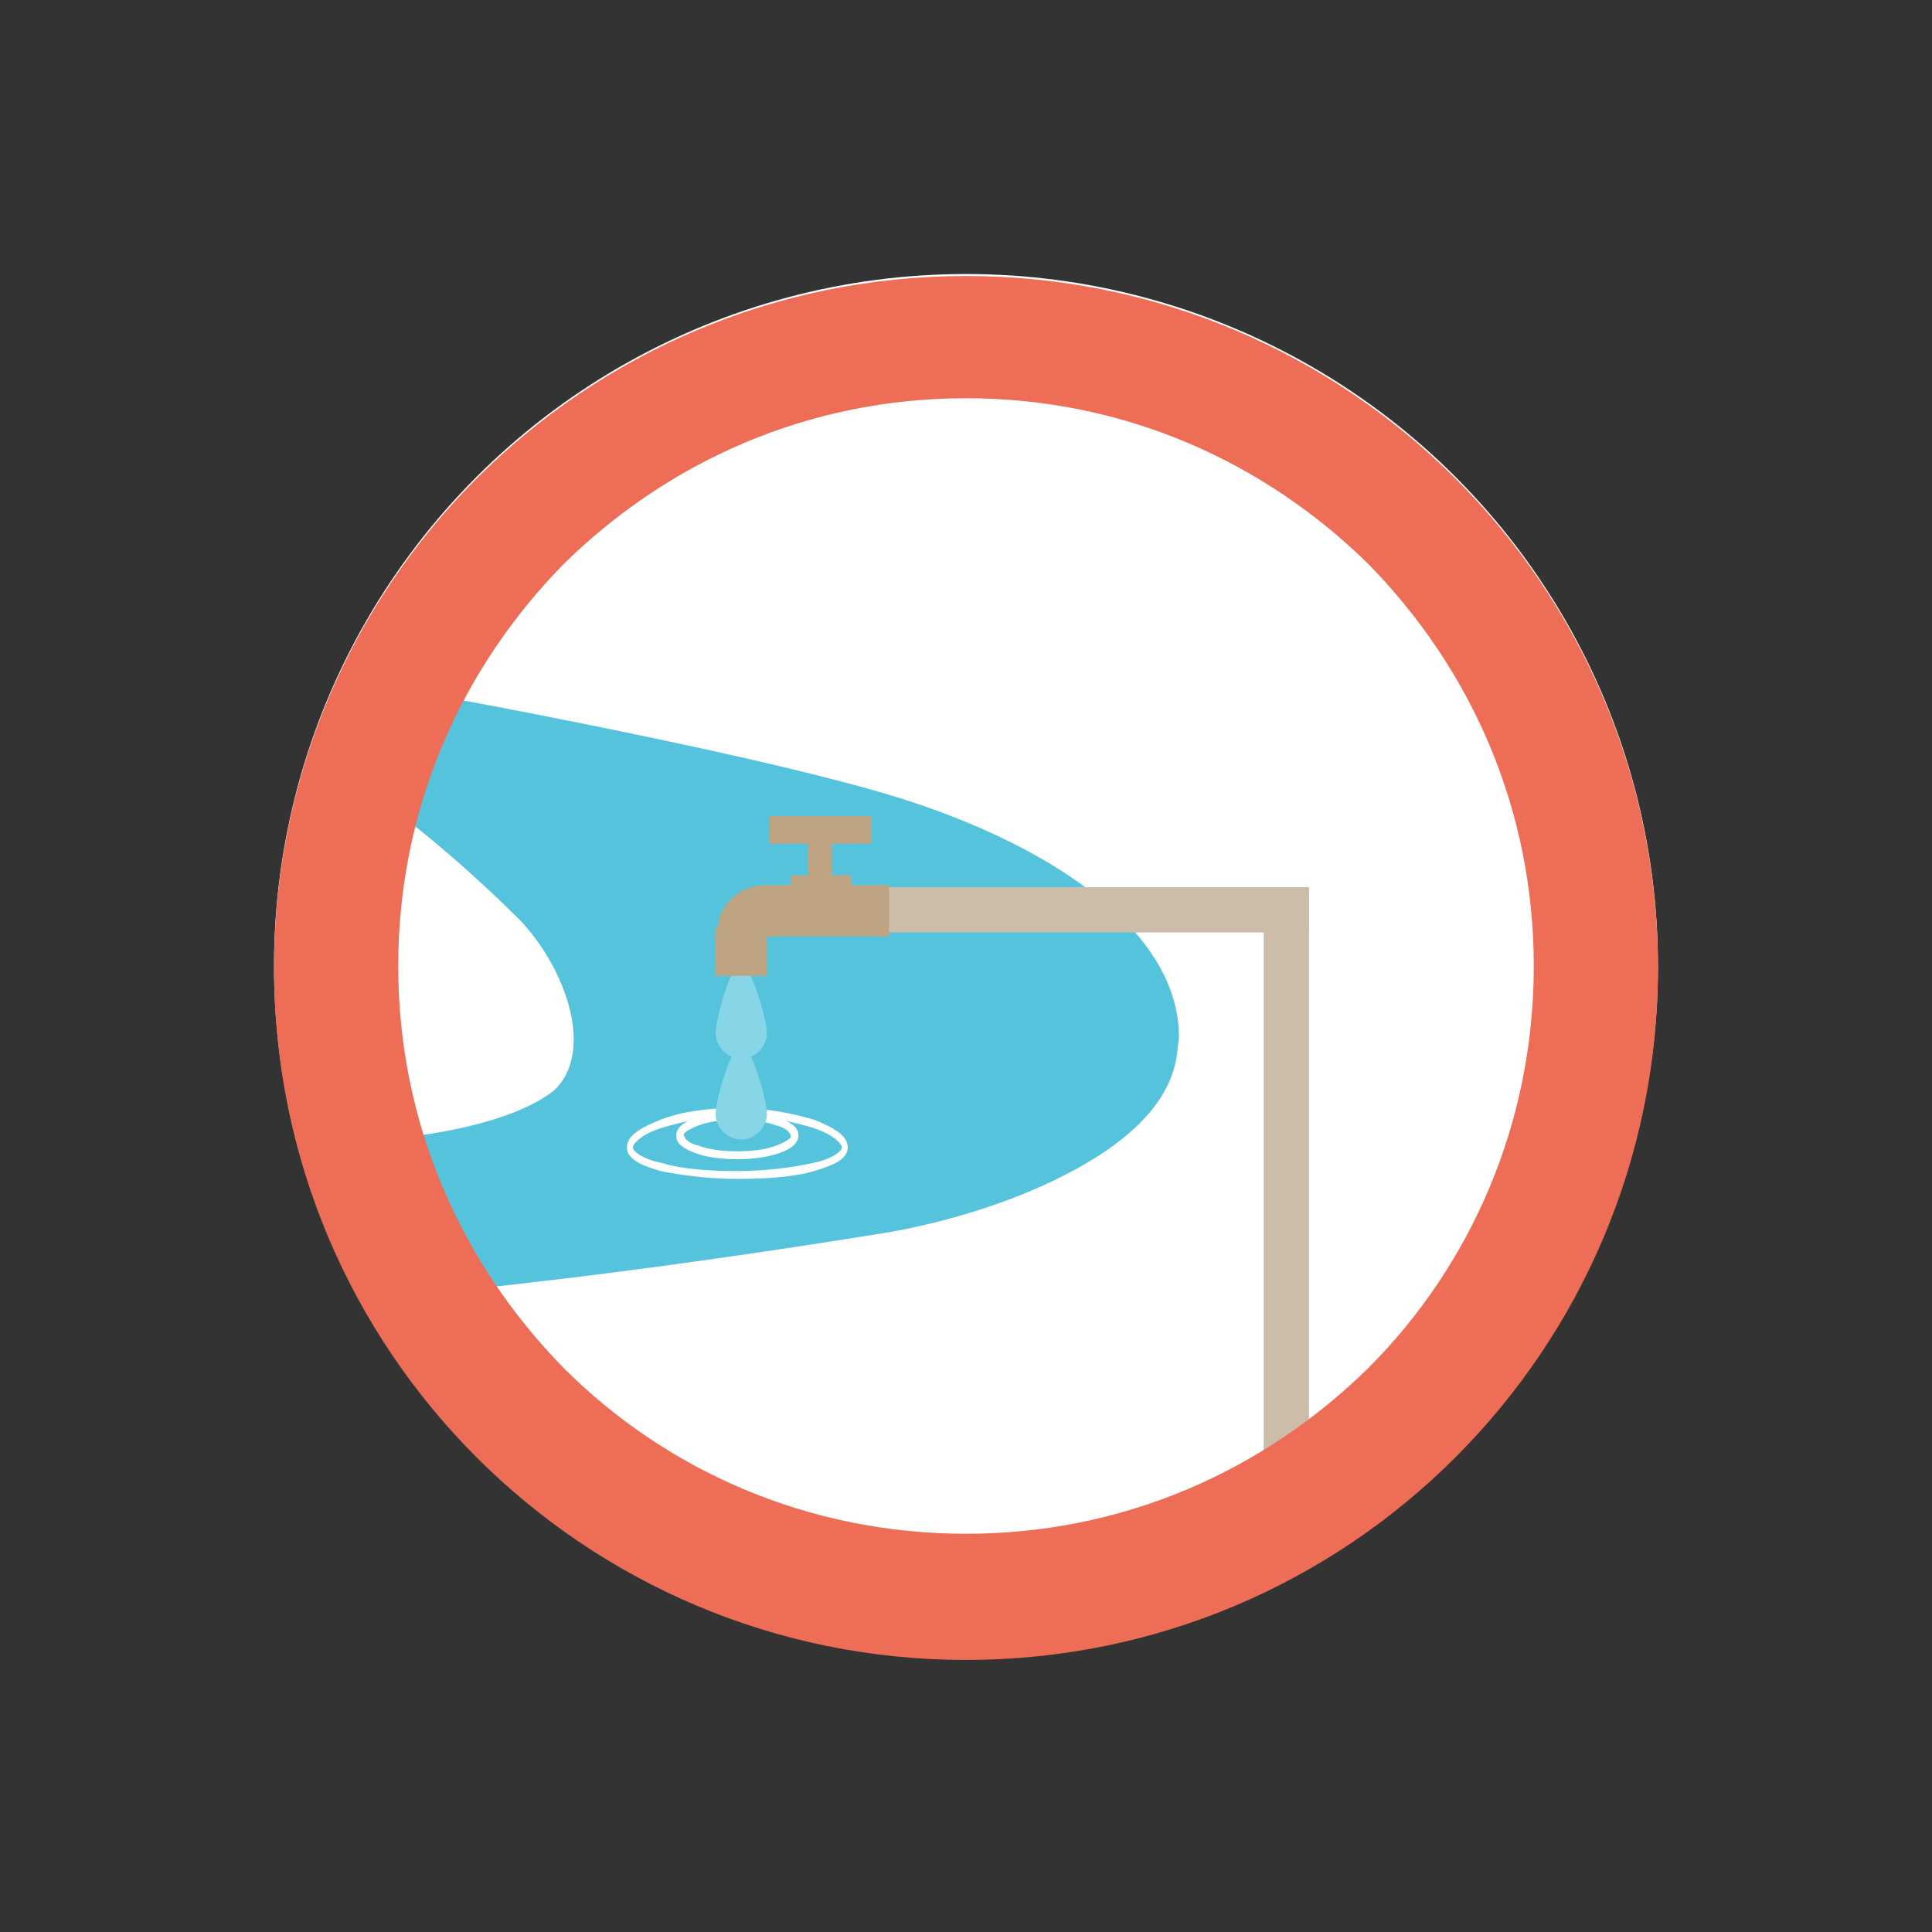 <?xml version="1.0" encoding="utf-8"?>
<!-- Generator: Adobe Illustrator 21.0.0, SVG Export Plug-In . SVG Version: 6.00 Build 0)  -->
<svg version="1.1" xmlns="http://www.w3.org/2000/svg" xmlns:xlink="http://www.w3.org/1999/xlink" x="0px" y="0px"
	 viewBox="0 0 98 98" style="enable-background:new 0 0 98 98;" xml:space="preserve">
<rect x="0" y="0" width="98" height="98" fill="#333333" stroke="none"/>
<style type="text/css">
	.st0{fill:#327CCB;}
	.st1{opacity:8.000000e-02;fill:#327CCB;}
	.st2{fill:#575756;}
	.st3{fill:none;stroke:#DADADA;stroke-width:0.5;stroke-miterlimit:10;}
	.st4{fill:#F6F6F6;}
	.st5{fill:#EE6D56;}
	.st6{fill:none;}
	.st7{fill:#FFFFFF;}
	.st8{fill:#3C3C3B;}
	.st9{opacity:0.3;}
	.st10{fill:none;stroke:#706F6F;stroke-miterlimit:10;}
	.st11{fill:#706F6F;}
	.st12{fill:none;stroke:#706F6F;stroke-width:2;stroke-linecap:round;stroke-miterlimit:10;}
	.st13{opacity:0.24;fill:#35CB99;}
	.st14{opacity:0.24;fill:#FFBE54;}
	.st15{fill:#35CB99;}
	.st16{fill:#FFBE54;}
	.st17{fill:#C6C6C6;}
	.st18{fill:none;stroke:#F6F6F6;stroke-miterlimit:10;}
	.st19{opacity:0.4;}
	.st20{fill:#B2B2B2;}
	.st21{fill:#DADADA;}
	.st22{opacity:0.18;fill:#327CCB;}
	.st23{opacity:0.5;fill:#327CCB;}
	.st24{opacity:0.5;fill:none;stroke:#327CCB;stroke-width:1.25;stroke-miterlimit:10;}
	.st25{opacity:0.6;fill:#327CCB;}
	.st26{fill:none;stroke:#FFFFFF;stroke-width:0.75;stroke-miterlimit:10;}
	.st27{fill:none;stroke:#3C3C3B;stroke-width:0.5;stroke-linecap:round;stroke-miterlimit:10;}
	.st28{fill:#61CAA0;}
	.st29{fill:#35A877;}
	.st30{fill:#9B5923;}
	.st31{fill:#2C8E71;}
	.st32{fill:#176D50;}
	.st33{fill:#53CC4B;}
	.st34{opacity:0.75;fill:#327CCB;}
	.st35{fill:#E16E6E;}
	.st36{fill:#73C4D1;}
	.st37{fill:none;stroke:#327CCB;stroke-width:1.25;stroke-miterlimit:10;}
	.st38{opacity:0.6;clip-path:url(#SVGID_2_);fill:#327CCB;}
	.st39{clip-path:url(#SVGID_2_);fill:#327CCB;}
	.st40{clip-path:url(#SVGID_2_);fill:#DADADA;}
	.st41{clip-path:url(#SVGID_2_);fill:#F6F6F6;}
	.st42{clip-path:url(#SVGID_2_);fill:none;stroke:#FFFFFF;stroke-width:0.75;stroke-miterlimit:10;}
	.st43{clip-path:url(#SVGID_2_);}
	.st44{clip-path:url(#SVGID_2_);fill:#C6C6C6;}
	.st45{fill:#9D9D9C;}
	.st46{opacity:0.6;clip-path:url(#SVGID_4_);fill:#327CCB;}
	.st47{clip-path:url(#SVGID_4_);fill:#327CCB;}
	.st48{clip-path:url(#SVGID_4_);fill:#DADADA;}
	.st49{clip-path:url(#SVGID_4_);fill:#F6F6F6;}
	.st50{clip-path:url(#SVGID_4_);fill:none;stroke:#FFFFFF;stroke-width:0.75;stroke-miterlimit:10;}
	.st51{clip-path:url(#SVGID_4_);}
	.st52{clip-path:url(#SVGID_4_);fill:#C6C6C6;}
	.st53{opacity:0.6;clip-path:url(#SVGID_6_);fill:#327CCB;}
	.st54{clip-path:url(#SVGID_6_);fill:#327CCB;}
	.st55{clip-path:url(#SVGID_6_);fill:#DADADA;}
	.st56{clip-path:url(#SVGID_6_);fill:#F6F6F6;}
	.st57{clip-path:url(#SVGID_6_);fill:none;stroke:#FFFFFF;stroke-width:0.75;stroke-miterlimit:10;}
	.st58{clip-path:url(#SVGID_6_);}
	.st59{clip-path:url(#SVGID_6_);fill:#C6C6C6;}
	.st60{fill:none;stroke:#FFFFFF;stroke-miterlimit:10;}
	.st61{fill:#7A4900;}
	.st62{fill:#F6D3A9;}
	.st63{opacity:0.1;}
	.st64{fill:#E8CF73;}
	.st65{fill:#F2F2F2;}
	.st66{fill:#D8E8F2;}
	.st67{opacity:0.6;fill:#FFFFFF;}
	.st68{fill:#D7DDE0;}
	.st69{fill:#FFE47E;}
	.st70{fill:none;stroke:#3C3C3B;stroke-miterlimit:10;}
	.st71{fill:#C7A479;}
	.st72{fill:#F4F4F4;}
	.st73{fill:#232C33;}
	.st74{fill:#754F44;}
	.st75{fill:#D9B68B;}
	.st76{fill:#875C4F;}
	.st77{fill:#69543E;}
	.st78{fill:#7A6447;}
	.st79{fill:#806C53;}
	.st80{fill:#0D0D0D;}
	.st81{fill:#E8644D;}
	.st82{fill:#EDCEA8;}
	.st83{fill:#ABE1FA;}
	.st84{fill:#006F9A;}
	.st85{fill:#8DC63F;}
	.st86{fill:#221F1F;}
	.st87{fill:#BBBDBF;}
	.st88{fill:#E6E6E7;}
	.st89{opacity:0.3;fill:#FFFFFF;}
	.st90{fill:#4F93DB;}
	.st91{fill:#EDEDED;}
	.st92{opacity:0.1;fill:#107FC9;}
	.st93{fill:#107FC9;}
	.st94{fill:#8CD0E5;}
	.st95{fill:#DCB166;}
	.st96{fill:#FDD793;}
	.st97{fill:#AA482D;}
	.st98{fill:#76C8D9;}
	.st99{fill:#FFE8C4;}
	.st100{opacity:0.2;}
	.st101{fill:#4E5A84;}
	.st102{fill:none;stroke:#AA5417;stroke-width:0.752;stroke-miterlimit:10;}
	.st103{fill:#F8B87D;}
	.st104{fill:#E18931;}
	.st105{fill:#AFDDED;}
	.st106{fill:#FAB928;}
	.st107{fill:#C16216;}
	.st108{opacity:0.2;fill:#4E5A84;}
	.st109{fill:#ECE0CC;}
	.st110{fill:#D2C0A4;}
	.st111{fill:none;stroke:#A58A67;stroke-width:0.752;stroke-linecap:round;stroke-linejoin:round;stroke-miterlimit:10;}
	.st112{fill:#B39A7B;}
	.st113{fill:#2D5F8A;}
	.st114{fill:none;stroke:#61ACDB;stroke-width:0.251;stroke-miterlimit:10;}
	.st115{fill:#728789;}
	.st116{fill:#98D2DA;}
	.st117{fill:#597274;}
	.st118{fill:#5581A2;}
	.st119{fill:#3C6C8A;}
	.st120{fill:#85CFEB;}
	.st121{fill:#24556E;}
	.st122{fill:#DB4729;}
	.st123{fill:none;stroke:#E18931;stroke-width:0.501;stroke-linecap:round;stroke-miterlimit:10;}
	.st124{fill:#CF3E21;}
	.st125{fill:none;stroke:#FBC676;stroke-width:0.501;stroke-miterlimit:10;}
	.st126{fill:#8FD1E4;}
	.st127{fill:#C9E7F0;}
	.st128{fill:#3F7380;}
	.st129{fill:#4BBCCB;}
	.st130{fill:#57BFCC;}
	.st131{fill:none;stroke:#FFFFFF;stroke-width:0.251;stroke-miterlimit:10;}
	.st132{fill:#2CAAAF;}
	.st133{fill:none;stroke:#57BFCC;stroke-width:0.251;stroke-miterlimit:10;}
	.st134{fill:#245778;}
	.st135{fill:#2D6B8F;}
	.st136{fill:#3788B2;}
	.st137{fill:#4C8FC1;}
	.st138{fill:#0E314A;}
	.st139{fill:#0C3B5B;}
	.st140{fill:#181F24;}
	.st141{fill:#283640;}
	.st142{fill:#6EC8EA;}
	.st143{fill:#48A4CA;}
	.st144{fill:#585857;}
	.st145{fill:#595958;}
	.st146{fill:#5A5A59;}
	.st147{fill:#5B5B5A;}
	.st148{fill:#5C5C5B;}
	.st149{fill:#5D5D5C;}
	.st150{fill:#5E5E5D;}
	.st151{fill:#5F5F5E;}
	.st152{fill:#60605F;}
	.st153{fill:#616160;}
	.st154{fill:#626261;}
	.st155{fill:#636362;}
	.st156{fill:#646463;}
	.st157{fill:#656564;}
	.st158{fill:#666665;}
	.st159{fill:#676766;}
	.st160{fill:#686867;}
	.st161{fill:#696968;}
	.st162{fill:#6A6A69;}
	.st163{fill:#6B6B6A;}
	.st164{fill:#6C6C6B;}
	.st165{fill:#6D6D6C;}
	.st166{fill:#6E6E6D;}
	.st167{fill:#6F6F6E;}
	.st168{fill:#70706F;}
	.st169{fill:#717170;}
	.st170{fill:#727271;}
	.st171{fill:#737372;}
	.st172{fill:#747473;}
	.st173{fill:#757574;}
	.st174{fill:#767675;}
	.st175{fill:#777776;}
	.st176{fill:#787877;}
	.st177{fill:#797978;}
	.st178{fill:#7A7A79;}
	.st179{fill:#7B7B7A;}
	.st180{fill:#7C7C7B;}
	.st181{fill:#7D7D7C;}
	.st182{fill:#7E7E7D;}
	.st183{fill:#7F7F7E;}
	.st184{fill:#80807F;}
	.st185{fill:#818180;}
	.st186{fill:#828281;}
	.st187{fill:#838382;}
	.st188{fill:#848483;}
	.st189{fill:#858584;}
	.st190{fill:#868685;}
	.st191{fill:#878786;}
	.st192{fill:#888887;}
	.st193{fill:#898988;}
	.st194{fill:#8A8A89;}
	.st195{fill:#8B8B8A;}
	.st196{fill:#8C8C8B;}
	.st197{fill:#8D8D8C;}
	.st198{fill:#8E8E8D;}
	.st199{fill:#8F8F8E;}
	.st200{fill:#90908F;}
	.st201{fill:#919190;}
	.st202{fill:#929291;}
	.st203{fill:#939392;}
	.st204{fill:#949493;}
	.st205{fill:#959594;}
	.st206{fill:#969695;}
	.st207{fill:#979796;}
	.st208{fill:#989897;}
	.st209{fill:#999998;}
	.st210{fill:#9A9A99;}
	.st211{fill:#9B9B9A;}
	.st212{fill:#9C9C9B;}
	.st213{fill:#9E9E9D;}
	.st214{fill:#9F9F9E;}
	.st215{fill:#A0A09F;}
	.st216{fill:#A1A1A0;}
	.st217{fill:#A1A1A1;}
	.st218{fill:#A2A2A2;}
	.st219{fill:#A3A3A3;}
	.st220{fill:#A4A4A4;}
	.st221{fill:#A5A5A5;}
	.st222{fill:#A6A6A6;}
	.st223{fill:#A7A7A7;}
	.st224{fill:#A8A8A8;}
	.st225{fill:#A9A9A9;}
	.st226{fill:#AAAAAA;}
	.st227{fill:#ABABAB;}
	.st228{fill:#ACACAC;}
	.st229{fill:#ADADAD;}
	.st230{fill:#AEAEAE;}
	.st231{fill:#AFAFAF;}
	.st232{fill:#B0B0B0;}
	.st233{fill:#B1B1B1;}
	.st234{fill:#B3B3B3;}
	.st235{fill:#B4B4B4;}
	.st236{fill:#B5B5B5;}
	.st237{fill:#B6B6B6;}
	.st238{fill:#B7B7B7;}
	.st239{fill:#B8B8B8;}
	.st240{fill:#B9B9B9;}
	.st241{fill:#BABABA;}
	.st242{fill:#BBBBBB;}
	.st243{fill:#BCBCBC;}
	.st244{fill:#BDBDBD;}
	.st245{fill:#BEBEBE;}
	.st246{fill:#BFBFBF;}
	.st247{fill:#C0C0C0;}
	.st248{fill:#C1C1C1;}
	.st249{fill:#C2C2C2;}
	.st250{fill:#C3C3C3;}
	.st251{fill:#C4C4C4;}
	.st252{fill:#C5C5C5;}
	.st253{fill:#C7C7C7;}
	.st254{fill:#C8C8C8;}
	.st255{fill:#C9C9C9;}
	.st256{fill:#CACACA;}
	.st257{fill:#CBCBCB;}
	.st258{fill:#CCCCCC;}
	.st259{fill:#CDCDCD;}
	.st260{fill:#CECECE;}
	.st261{fill:#CFCFCF;}
	.st262{fill:#D0D0D0;}
	.st263{fill:#D1D1D1;}
	.st264{fill:#D2D2D2;}
	.st265{fill:#D3D3D3;}
	.st266{fill:#D4D4D4;}
	.st267{fill:#D5D5D5;}
	.st268{fill:#D6D6D6;}
	.st269{fill:#D7D7D7;}
	.st270{fill:#D8D8D8;}
	.st271{fill:#D9D9D9;}
	.st272{fill:#DBDBDB;}
	.st273{fill:#DCDCDC;}
	.st274{fill:#DDDDDD;}
	.st275{fill:#DEDEDE;}
	.st276{fill:#DFDFDF;}
	.st277{fill:#E0E0E0;}
	.st278{fill:#E1E1E1;}
	.st279{fill:#E2E2E2;}
	.st280{fill:#E3E3E3;}
	.st281{fill:#E4E4E4;}
	.st282{fill:#E5E5E5;}
	.st283{fill:#E6E6E6;}
	.st284{fill:#E7E7E7;}
	.st285{fill:#E8E8E8;}
	.st286{fill:#E9E9E9;}
	.st287{fill:#EAEAEA;}
	.st288{fill:#EBEBEB;}
	.st289{fill:#ECECEC;}
	.st290{fill:#242423;}
	.st291{fill:#2C2C2B;}
	.st292{fill:#343432;}
	.st293{fill:#3C3B3A;}
	.st294{fill:#434342;}
	.st295{fill:#4B4B4A;}
	.st296{fill:#535251;}
	.st297{fill:#6A6969;}
	.st298{fill:#818080;}
	.st299{fill:#9F9F9F;}
	.st300{fill:#A7A7A6;}
	.st301{fill:#AFAFAE;}
	.st302{fill:#C6C6C5;}
	.st303{fill:#C3C3C2;}
	.st304{fill:#B5B5B4;}
	.st305{fill:#545453;}
	.st306{fill:#464645;}
	.st307{fill:#393937;}
	.st308{fill:#2B2B29;}
	.st309{fill:#1D1D1B;}
	.st310{fill:none;stroke:#868686;stroke-width:3.137973e-02;stroke-miterlimit:10;}
	.st311{fill:#626262;}
	.st312{fill:#6B6B6B;}
	.st313{fill:#707070;}
	.st314{fill:#797979;}
	.st315{fill:#7E7E7E;}
	.st316{fill:#828282;}
	.st317{fill:#878787;}
	.st318{fill:#8B8B8B;}
	.st319{fill:#8C8C8C;}
	.st320{fill:#909090;}
	.st321{fill:#949494;}
	.st322{fill:#959595;}
	.st323{fill:#999999;}
	.st324{fill:#9A9A9A;}
	.st325{fill:#9D9D9D;}
	.st326{fill:#9E9E9E;}
	.st327{fill:#A5A5A4;}
	.st328{fill:#A6A6A5;}
	.st329{fill:#A9A9A8;}
	.st330{fill:#AAAAA9;}
	.st331{fill:#AEAEAD;}
	.st332{fill:#B3B3B2;}
	.st333{fill:#B7B7B6;}
	.st334{fill:#B8B8B7;}
	.st335{fill:#BCBCBB;}
	.st336{fill:#C1C1C0;}
	.st337{fill:#C5C5C4;}
	.st338{fill:#CACAC9;}
	.st339{fill:#D3D3D2;}
	.st340{fill:#D8D8D7;}
	.st341{fill:#E1E1E0;}
	.st342{fill:#7C7C7C;}
	.st343{fill:#838383;}
	.st344{fill:#8A8A8A;}
	.st345{fill:#919191;}
	.st346{fill:#989898;}
	.st347{fill:#A2A2A1;}
	.st348{fill:#A4A4A3;}
	.st349{fill:#ABABAA;}
	.st350{fill:#B2B2B1;}
	.st351{fill:#B9B9B8;}
	.st352{fill:#C0C0BF;}
	.st353{fill:#E2E2E1;}
	.st354{fill:#E0E0DF;}
	.st355{fill:#DFDFDE;}
	.st356{fill:#DEDEDD;}
	.st357{fill:#DDDDDC;}
	.st358{fill:#DCDCDB;}
	.st359{fill:#DBDBDA;}
	.st360{fill:#DADAD9;}
	.st361{fill:#CFCFCE;}
	.st362{fill:#CECECD;}
	.st363{fill:#CDCDCC;}
	.st364{fill:#CCCCCB;}
	.st365{fill:#CBCBCA;}
	.st366{fill:#C9C9C8;}
	.st367{fill:#C8C8C7;}
	.st368{fill:#C7C7C6;}
	.st369{fill:#9C9B9B;}
	.st370{fill:#9D9C9C;}
	.st371{fill:#9E9D9D;}
	.st372{fill:#9F9E9E;}
	.st373{fill:#A0A0A0;}
	.st374{fill:#A2A1A1;}
	.st375{fill:#A3A2A2;}
	.st376{fill:#A4A3A3;}
	.st377{fill:#A5A4A4;}
	.st378{fill:#A6A5A5;}
	.st379{fill:#A7A6A6;}
	.st380{fill:#A8A7A7;}
	.st381{fill:#ACABAB;}
	.st382{fill:#ADACAC;}
	.st383{fill:#AEADAD;}
	.st384{fill:#AFAEAE;}
	.st385{fill:#B0AFAF;}
	.st386{fill:#B1B0B0;}
	.st387{fill:#B6B5B5;}
	.st388{fill:#B7B6B6;}
	.st389{fill:#B8B7B7;}
	.st390{fill:#B9B8B8;}
	.st391{fill:#BAB9B9;}
	.st392{fill:#C1C0C0;}
	.st393{fill:#C2C1C1;}
	.st394{fill:#C3C2C2;}
	.st395{fill:#CBCACA;}
	.st396{fill:#CCCBCB;}
	.st397{fill:#D5D4D4;}
	.st398{fill:#D1D0D0;}
	.st399{fill:#CAC9C9;}
	.st400{fill:#C5C4C4;}
	.st401{fill:#C3C2C3;}
	.st402{fill:#C0BFBF;}
	.st403{fill:#BEBDBD;}
	.st404{fill:#BCBBBC;}
	.st405{fill:#BBBABA;}
	.st406{fill:#B5B4B5;}
	.st407{fill:#B4B3B3;}
	.st408{fill:#B2B1B1;}
	.st409{fill:#B0AFB0;}
	.st410{fill:#AFADAE;}
	.st411{fill:#ABAAAA;}
	.st412{fill:#AAA8A9;}
	.st413{fill:#A8A6A7;}
	.st414{fill:#A5A3A3;}
	.st415{fill:#A3A1A2;}
	.st416{fill:#A19FA0;}
	.st417{fill:#A09E9E;}
	.st418{fill:#9E9C9D;}
	.st419{fill:#9C9A9B;}
	.st420{fill:#9A9899;}
	.st421{fill:#999797;}
	.st422{fill:#979596;}
	.st423{fill:#959394;}
	.st424{fill:#949192;}
	.st425{fill:#929090;}
	.st426{fill:#908E8F;}
	.st427{fill:#8F8C8D;}
	.st428{fill:#8D8A8B;}
	.st429{fill:#8B898A;}
	.st430{fill:#8A8788;}
	.st431{fill:#888586;}
	.st432{fill:#868384;}
	.st433{fill:#848283;}
	.st434{fill:#838081;}
	.st435{fill:#817E7F;}
	.st436{fill:#7F7C7D;}
	.st437{fill:#7E7B7C;}
	.st438{fill:#7C797A;}
	.st439{fill:none;stroke:#9C9B9B;stroke-width:8.431377e-02;stroke-miterlimit:10;}
	.st440{fill:#868686;}
	.st441{fill:none;stroke:#868686;stroke-width:2.861330e-02;stroke-miterlimit:10;}
	.st442{fill:#616A72;stroke:#9BBCCE;stroke-width:0.889;stroke-miterlimit:10;}
	.st443{fill:url(#SVGID_7_);}
	.st444{fill:url(#SVGID_8_);}
	.st445{fill:url(#SVGID_9_);}
	.st446{fill:url(#SVGID_10_);}
	.st447{fill:url(#SVGID_11_);}
	.st448{fill:#616A72;}
	.st449{fill:url(#SVGID_12_);}
	.st450{fill:url(#SVGID_13_);}
	.st451{fill:url(#SVGID_14_);}
	.st452{fill:url(#SVGID_15_);}
	.st453{fill:#ECECEC;stroke:#616A72;stroke-width:0.444;stroke-miterlimit:10;}
	.st454{fill:#ECE0CC;stroke:#616A72;stroke-width:0.444;stroke-miterlimit:10;}
	.st455{fill:url(#SVGID_16_);}
	.st456{fill:url(#SVGID_17_);}
	.st457{fill:url(#SVGID_18_);}
	.st458{fill:url(#SVGID_19_);}
	.st459{fill:url(#SVGID_20_);}
	.st460{fill:url(#SVGID_21_);}
	.st461{fill:url(#SVGID_22_);}
	.st462{fill:none;stroke:#DB4729;stroke-width:0.859;stroke-miterlimit:10;}
	.st463{fill:none;stroke:#DB4729;stroke-width:0.859;stroke-miterlimit:10;stroke-dasharray:1.13,1.13;}
	.st464{fill:none;stroke:#DB4729;stroke-width:0.859;stroke-miterlimit:10;stroke-dasharray:1.148,1.148;}
	.st465{fill:none;stroke:#DB4729;stroke-width:0.859;stroke-miterlimit:10;stroke-dasharray:1.145;}
	.st466{fill:#242422;}
	.st467{fill:#2B2A29;}
	.st468{fill:#323130;}
	.st469{fill:#383837;}
	.st470{fill:#3F3F3E;}
	.st471{fill:#4D4D4C;}
	.st472{fill:#7E7D7D;}
	.st473{fill:#848484;}
	.st474{fill:#929292;}
	.st475{fill:#787876;}
	.st476{fill:#6B6B69;}
	.st477{fill:#5E5E5C;}
	.st478{fill:#51514F;}
	.st479{fill:#444442;}
	.st480{fill:#373735;}
	.st481{fill:#2A2A28;}
	.st482{fill:none;stroke:#868686;stroke-width:3.541791e-02;stroke-miterlimit:10;}
	.st483{fill:#D2D5D5;}
	.st484{fill:#97A197;}
	.st485{fill:#8AA7A6;}
	.st486{opacity:0.3;fill:#D2D5D5;}
	.st487{fill:#D1D0D1;}
	.st488{fill:#E3E3E2;}
	.st489{fill:#2B2B2A;}
	.st490{fill:#323231;}
	.st491{fill:#393938;}
	.st492{fill:#41403F;}
	.st493{fill:#484846;}
	.st494{fill:#4F4F4E;}
	.st495{fill:#565655;}
	.st496{fill:#737272;}
	.st497{fill:#969696;}
	.st498{fill:#ACACAB;}
	.st499{fill:#D7D7D6;}
	.st500{fill:none;stroke:#868686;stroke-width:3.430679e-02;stroke-miterlimit:10;}
	.st501{fill:none;stroke:#DB4729;stroke-width:0.939;stroke-miterlimit:10;stroke-dasharray:1.252;}
	.st502{fill:url(#SVGID_23_);}
	.st503{fill:url(#SVGID_24_);}
	.st504{fill:url(#SVGID_25_);}
	.st505{fill-rule:evenodd;clip-rule:evenodd;fill:#D9DCE1;}
	.st506{fill-rule:evenodd;clip-rule:evenodd;fill:#A4ADC4;}
	.st507{opacity:0.7;fill:url(#SVGID_26_);}
	.st508{opacity:0.8;fill:#5581A2;}
	.st509{fill:url(#SVGID_27_);}
	.st510{fill:url(#SVGID_28_);}
	.st511{fill:url(#SVGID_29_);}
	.st512{opacity:0.5;}
	.st513{fill:none;stroke:#327CCB;stroke-width:2;stroke-linecap:round;stroke-miterlimit:10;}
	.st514{opacity:5.000000e-02;fill:#4F93DB;}
	.st515{fill:#377E74;}
	.st516{opacity:0.19;fill:#4F93DB;}
	.st517{fill:#2F7269;}
	.st518{opacity:0.76;fill:#377E74;}
	.st519{fill:#67A349;}
	.st520{fill:#81C265;}
	.st521{fill:#9ED984;}
	.st522{fill:#8FCF5B;}
	.st523{fill:#615500;}
	.st524{opacity:0.2;fill:#4F93DB;}
	.st525{opacity:0.12;fill:#4F93DB;}
	.st526{opacity:0.6;}
	.st527{opacity:0.8;fill:#327CCB;}
	.st528{fill:#EFF9FF;}
	.st529{fill:#B4C1C9;}
	.st530{fill:#0F1E26;}
	.st531{fill:#BBCDD8;}
	.st532{fill:#9AB8C9;}
	.st533{fill:#68726D;}
	.st534{opacity:8.000000e-02;fill:#4F93DB;}
	.st535{fill:url(#SVGID_30_);}
	.st536{fill:url(#SVGID_31_);}
	.st537{fill:url(#SVGID_32_);}
	.st538{fill:url(#SVGID_33_);}
	.st539{fill:url(#SVGID_34_);}
	.st540{fill:url(#SVGID_35_);}
	.st541{fill:url(#SVGID_36_);}
	.st542{fill:url(#SVGID_37_);}
	.st543{fill:url(#SVGID_38_);}
	.st544{opacity:0.8;fill:#FFFFFF;}
	.st545{fill:url(#SVGID_39_);}
	.st546{fill:url(#SVGID_40_);}
	.st547{fill:url(#SVGID_41_);}
	.st548{fill:url(#SVGID_42_);}
	.st549{fill:url(#SVGID_43_);}
	.st550{fill:url(#SVGID_44_);}
	.st551{opacity:0.8;fill:#FFE47E;}
	.st552{fill:#95C11F;}
	.st553{opacity:8.000000e-02;fill:url(#SVGID_45_);}
	.st554{fill:none;stroke:#FFFFFF;stroke-width:2;stroke-linecap:round;stroke-miterlimit:10;}
	.st555{opacity:0.5;fill:none;stroke:#FFFFFF;stroke-width:0.5;stroke-miterlimit:10;}
	.st556{fill:#55C3DC;}
	.st557{clip-path:url(#SVGID_47_);fill:#87D6E8;}
	.st558{clip-path:url(#SVGID_47_);fill:#55C3DC;}
	.st559{clip-path:url(#SVGID_49_);fill:#55C3DC;}
	.st560{clip-path:url(#SVGID_49_);fill:#BADFE8;}
	.st561{clip-path:url(#SVGID_49_);fill:#87D6E8;}
	.st562{clip-path:url(#SVGID_49_);fill:#FFFFFF;}
	.st563{clip-path:url(#SVGID_49_);fill:#CCBDAB;}
	.st564{clip-path:url(#SVGID_49_);fill:#BFA484;}
	.st565{clip-path:url(#SVGID_51_);fill:#55C3DC;}
	.st566{clip-path:url(#SVGID_51_);fill:#BADFE8;}
	.st567{clip-path:url(#SVGID_51_);fill:#87D6E8;}
	.st568{clip-path:url(#SVGID_51_);fill:#FFFFFF;}
	.st569{clip-path:url(#SVGID_51_);fill:#CCBDAB;}
	.st570{clip-path:url(#SVGID_51_);fill:#BFA484;}
	.st571{clip-path:url(#SVGID_53_);fill:#FFFFFF;}
	.st572{clip-path:url(#SVGID_53_);fill:#EE6D56;}
	.st573{clip-path:url(#SVGID_53_);fill:#CCBDAB;}
	.st574{clip-path:url(#SVGID_53_);fill:#D2DDEA;}
	.st575{clip-path:url(#SVGID_53_);fill:#BFA484;}
	.st576{clip-path:url(#SVGID_55_);fill:#55C3DC;}
	.st577{clip-path:url(#SVGID_55_);fill:#FFFFFF;}
	.st578{clip-path:url(#SVGID_55_);fill:#87D6E8;}
	.st579{clip-path:url(#SVGID_55_);fill:#D2DDEA;}
	.st580{clip-path:url(#SVGID_55_);fill:#CCBDAB;}
	.st581{clip-path:url(#SVGID_55_);fill:#BFA484;}
	.st582{clip-path:url(#SVGID_57_);fill:#EE6D56;}
	.st583{clip-path:url(#SVGID_59_);fill:#CFE398;}
	.st584{clip-path:url(#SVGID_59_);fill:#95C11F;}
	.st585{opacity:0.3;clip-path:url(#SVGID_59_);fill:#CCBDAB;}
	.st586{clip-path:url(#SVGID_59_);fill:#CFD6B6;}
	.st587{opacity:0.4;clip-path:url(#SVGID_59_);fill:#CCBDAB;}
	.st588{clip-path:url(#SVGID_59_);fill:#CCBDAB;}
	.st589{clip-path:url(#SVGID_59_);fill:#B4D952;}
	.st590{clip-path:url(#SVGID_59_);fill:#C5E372;}
	.st591{clip-path:url(#SVGID_59_);}
	.st592{fill:#B4D952;}
	.st593{clip-path:url(#SVGID_61_);fill:#B4D952;}
	.st594{clip-path:url(#SVGID_61_);fill:#CFE398;}
	.st595{clip-path:url(#SVGID_61_);fill:#CCBDAB;}
	.st596{clip-path:url(#SVGID_61_);fill:#FFFFFF;}
	.st597{clip-path:url(#SVGID_61_);fill:#E3D9CC;}
	.st598{clip-path:url(#SVGID_61_);fill:#BFA484;}
	.st599{clip-path:url(#SVGID_61_);fill:#C7E37D;}
	.st600{clip-path:url(#SVGID_61_);fill:#95C11F;}
	.st601{clip-path:url(#SVGID_63_);fill:#E3D9CC;}
	.st602{clip-path:url(#SVGID_63_);fill:#B4D952;}
	.st603{clip-path:url(#SVGID_63_);fill:#95C11F;}
	.st604{clip-path:url(#SVGID_63_);fill:#C7E37D;}
	.st605{clip-path:url(#SVGID_63_);fill:#FFFFFF;}
	.st606{clip-path:url(#SVGID_65_);fill:#87D6E8;}
	.st607{clip-path:url(#SVGID_65_);fill:#55C3DC;}
	.st608{clip-path:url(#SVGID_67_);fill:#87D6E8;}
	.st609{clip-path:url(#SVGID_67_);fill:#55C3DC;}
	.st610{clip-path:url(#SVGID_69_);fill:#55C3DC;}
	.st611{clip-path:url(#SVGID_69_);fill:#BADFE8;}
	.st612{clip-path:url(#SVGID_69_);fill:#87D6E8;}
	.st613{clip-path:url(#SVGID_69_);fill:#FFFFFF;}
	.st614{clip-path:url(#SVGID_69_);fill:#CCBDAB;}
	.st615{clip-path:url(#SVGID_69_);fill:#BFA484;}
	.st616{clip-path:url(#SVGID_71_);fill:#55C3DC;}
	.st617{clip-path:url(#SVGID_71_);fill:#BADFE8;}
	.st618{clip-path:url(#SVGID_71_);fill:#87D6E8;}
	.st619{clip-path:url(#SVGID_71_);fill:#FFFFFF;}
	.st620{clip-path:url(#SVGID_71_);fill:#CCBDAB;}
	.st621{clip-path:url(#SVGID_71_);fill:#BFA484;}
	.st622{clip-path:url(#SVGID_73_);fill:#55C3DC;}
	.st623{clip-path:url(#SVGID_73_);fill:#BADFE8;}
	.st624{clip-path:url(#SVGID_73_);fill:#87D6E8;}
	.st625{clip-path:url(#SVGID_73_);fill:#FFFFFF;}
	.st626{clip-path:url(#SVGID_73_);fill:#CCBDAB;}
	.st627{clip-path:url(#SVGID_73_);fill:#BFA484;}
	.st628{clip-path:url(#SVGID_75_);fill:#55C3DC;}
	.st629{clip-path:url(#SVGID_75_);fill:#BADFE8;}
	.st630{clip-path:url(#SVGID_75_);fill:#87D6E8;}
	.st631{clip-path:url(#SVGID_75_);fill:#FFFFFF;}
	.st632{clip-path:url(#SVGID_75_);fill:#CCBDAB;}
	.st633{clip-path:url(#SVGID_75_);fill:#BFA484;}
	.st634{clip-path:url(#SVGID_77_);fill:#FFFFFF;}
	.st635{clip-path:url(#SVGID_77_);fill:#EE6D56;}
	.st636{clip-path:url(#SVGID_77_);fill:#CCBDAB;}
	.st637{clip-path:url(#SVGID_77_);fill:#D2DDEA;}
	.st638{clip-path:url(#SVGID_77_);fill:#BFA484;}
	.st639{clip-path:url(#SVGID_79_);fill:#FFFFFF;}
	.st640{clip-path:url(#SVGID_79_);fill:#EE6D56;}
	.st641{clip-path:url(#SVGID_79_);fill:#CCBDAB;}
	.st642{clip-path:url(#SVGID_79_);fill:#D2DDEA;}
	.st643{clip-path:url(#SVGID_79_);fill:#BFA484;}
	.st644{clip-path:url(#SVGID_81_);fill:#55C3DC;}
	.st645{clip-path:url(#SVGID_81_);fill:#FFFFFF;}
	.st646{clip-path:url(#SVGID_81_);fill:#87D6E8;}
	.st647{clip-path:url(#SVGID_81_);fill:#D2DDEA;}
	.st648{clip-path:url(#SVGID_81_);fill:#CCBDAB;}
	.st649{clip-path:url(#SVGID_81_);fill:#BFA484;}
	.st650{clip-path:url(#SVGID_83_);fill:#55C3DC;}
	.st651{clip-path:url(#SVGID_83_);fill:#FFFFFF;}
	.st652{clip-path:url(#SVGID_83_);fill:#87D6E8;}
	.st653{clip-path:url(#SVGID_83_);fill:#D2DDEA;}
	.st654{clip-path:url(#SVGID_83_);fill:#CCBDAB;}
	.st655{clip-path:url(#SVGID_83_);fill:#BFA484;}
	.st656{clip-path:url(#SVGID_85_);fill:#EE6D56;}
	.st657{clip-path:url(#SVGID_87_);fill:#EE6D56;}
	.st658{clip-path:url(#SVGID_89_);fill:#CFE398;}
	.st659{clip-path:url(#SVGID_89_);fill:#95C11F;}
	.st660{opacity:0.3;clip-path:url(#SVGID_89_);fill:#CCBDAB;}
	.st661{clip-path:url(#SVGID_89_);fill:#CFD6B6;}
	.st662{opacity:0.4;clip-path:url(#SVGID_89_);fill:#CCBDAB;}
	.st663{clip-path:url(#SVGID_89_);fill:#CCBDAB;}
	.st664{clip-path:url(#SVGID_89_);fill:#B4D952;}
	.st665{clip-path:url(#SVGID_89_);fill:#C5E372;}
	.st666{clip-path:url(#SVGID_89_);}
	.st667{clip-path:url(#SVGID_91_);fill:#CFE398;}
	.st668{clip-path:url(#SVGID_91_);fill:#95C11F;}
	.st669{opacity:0.3;clip-path:url(#SVGID_91_);fill:#CCBDAB;}
	.st670{clip-path:url(#SVGID_91_);fill:#CFD6B6;}
	.st671{opacity:0.4;clip-path:url(#SVGID_91_);fill:#CCBDAB;}
	.st672{clip-path:url(#SVGID_91_);fill:#CCBDAB;}
	.st673{clip-path:url(#SVGID_91_);fill:#B4D952;}
	.st674{clip-path:url(#SVGID_91_);fill:#C5E372;}
	.st675{clip-path:url(#SVGID_91_);}
	.st676{clip-path:url(#SVGID_93_);fill:#B4D952;}
	.st677{clip-path:url(#SVGID_93_);fill:#CFE398;}
	.st678{clip-path:url(#SVGID_93_);fill:#CCBDAB;}
	.st679{clip-path:url(#SVGID_93_);fill:#FFFFFF;}
	.st680{clip-path:url(#SVGID_93_);fill:#E3D9CC;}
	.st681{clip-path:url(#SVGID_93_);fill:#BFA484;}
	.st682{clip-path:url(#SVGID_93_);fill:#C7E37D;}
	.st683{clip-path:url(#SVGID_93_);fill:#95C11F;}
	.st684{clip-path:url(#SVGID_95_);fill:#B4D952;}
	.st685{clip-path:url(#SVGID_95_);fill:#CFE398;}
	.st686{clip-path:url(#SVGID_95_);fill:#CCBDAB;}
	.st687{clip-path:url(#SVGID_95_);fill:#FFFFFF;}
	.st688{clip-path:url(#SVGID_95_);fill:#E3D9CC;}
	.st689{clip-path:url(#SVGID_95_);fill:#BFA484;}
	.st690{clip-path:url(#SVGID_95_);fill:#C7E37D;}
	.st691{clip-path:url(#SVGID_95_);fill:#95C11F;}
	.st692{clip-path:url(#SVGID_97_);fill:#E3D9CC;}
	.st693{clip-path:url(#SVGID_97_);fill:#B4D952;}
	.st694{clip-path:url(#SVGID_97_);fill:#95C11F;}
	.st695{clip-path:url(#SVGID_97_);fill:#C7E37D;}
	.st696{clip-path:url(#SVGID_97_);fill:#FFFFFF;}
	.st697{clip-path:url(#SVGID_99_);fill:#E3D9CC;}
	.st698{clip-path:url(#SVGID_99_);fill:#B4D952;}
	.st699{clip-path:url(#SVGID_99_);fill:#95C11F;}
	.st700{clip-path:url(#SVGID_99_);fill:#C7E37D;}
	.st701{clip-path:url(#SVGID_99_);fill:#FFFFFF;}
	.st702{clip-path:url(#SVGID_101_);fill:#87D6E8;}
	.st703{clip-path:url(#SVGID_101_);fill:#55C3DC;}
	.st704{clip-path:url(#SVGID_103_);fill:#55C3DC;}
	.st705{clip-path:url(#SVGID_103_);fill:#BADFE8;}
	.st706{clip-path:url(#SVGID_103_);fill:#87D6E8;}
	.st707{clip-path:url(#SVGID_103_);fill:#FFFFFF;}
	.st708{clip-path:url(#SVGID_103_);fill:#CCBDAB;}
	.st709{clip-path:url(#SVGID_103_);fill:#BFA484;}
	.st710{clip-path:url(#SVGID_105_);fill:#55C3DC;}
	.st711{clip-path:url(#SVGID_105_);fill:#BADFE8;}
	.st712{clip-path:url(#SVGID_105_);fill:#87D6E8;}
	.st713{clip-path:url(#SVGID_105_);fill:#FFFFFF;}
	.st714{clip-path:url(#SVGID_105_);fill:#CCBDAB;}
	.st715{clip-path:url(#SVGID_105_);fill:#BFA484;}
	.st716{clip-path:url(#SVGID_107_);fill:#FFFFFF;}
	.st717{clip-path:url(#SVGID_107_);fill:#EE6D56;}
	.st718{clip-path:url(#SVGID_107_);fill:#CCBDAB;}
	.st719{clip-path:url(#SVGID_107_);fill:#D2DDEA;}
	.st720{clip-path:url(#SVGID_107_);fill:#BFA484;}
	.st721{clip-path:url(#SVGID_109_);fill:#55C3DC;}
	.st722{clip-path:url(#SVGID_109_);fill:#FFFFFF;}
	.st723{clip-path:url(#SVGID_109_);fill:#87D6E8;}
	.st724{clip-path:url(#SVGID_109_);fill:#D2DDEA;}
	.st725{clip-path:url(#SVGID_109_);fill:#CCBDAB;}
	.st726{clip-path:url(#SVGID_109_);fill:#BFA484;}
	.st727{clip-path:url(#SVGID_111_);fill:#EE6D56;}
	.st728{clip-path:url(#SVGID_113_);fill:#CFE398;}
	.st729{clip-path:url(#SVGID_113_);fill:#95C11F;}
	.st730{opacity:0.3;clip-path:url(#SVGID_113_);fill:#CCBDAB;}
	.st731{clip-path:url(#SVGID_113_);fill:#CFD6B6;}
	.st732{opacity:0.4;clip-path:url(#SVGID_113_);fill:#CCBDAB;}
	.st733{clip-path:url(#SVGID_113_);fill:#CCBDAB;}
	.st734{clip-path:url(#SVGID_113_);fill:#B4D952;}
	.st735{clip-path:url(#SVGID_113_);fill:#C5E372;}
	.st736{clip-path:url(#SVGID_113_);}
	.st737{clip-path:url(#SVGID_115_);fill:#B4D952;}
	.st738{clip-path:url(#SVGID_115_);fill:#CFE398;}
	.st739{clip-path:url(#SVGID_115_);fill:#95C11F;}
	.st740{clip-path:url(#SVGID_115_);fill:#FFFFFF;}
	.st741{clip-path:url(#SVGID_115_);fill:#CCBDAB;}
	.st742{clip-path:url(#SVGID_115_);fill:#E3D9CC;}
	.st743{clip-path:url(#SVGID_115_);fill:#C7E37D;}
	.st744{clip-path:url(#SVGID_117_);fill:#E3D9CC;}
	.st745{clip-path:url(#SVGID_117_);fill:#B4D952;}
	.st746{clip-path:url(#SVGID_117_);fill:#95C11F;}
	.st747{clip-path:url(#SVGID_117_);fill:#C7E37D;}
	.st748{clip-path:url(#SVGID_117_);fill:#FFFFFF;}
	.st749{clip-path:url(#SVGID_119_);fill:#87D6E8;}
	.st750{clip-path:url(#SVGID_119_);fill:#55C3DC;}
	.st751{clip-path:url(#SVGID_121_);fill:#55C3DC;}
	.st752{clip-path:url(#SVGID_121_);fill:#BADFE8;}
	.st753{clip-path:url(#SVGID_121_);fill:#87D6E8;}
	.st754{clip-path:url(#SVGID_121_);fill:#FFFFFF;}
	.st755{clip-path:url(#SVGID_121_);fill:#CCBDAB;}
	.st756{clip-path:url(#SVGID_121_);fill:#BFA484;}
	.st757{clip-path:url(#SVGID_123_);fill:#55C3DC;}
	.st758{clip-path:url(#SVGID_123_);fill:#BADFE8;}
	.st759{clip-path:url(#SVGID_123_);fill:#87D6E8;}
	.st760{clip-path:url(#SVGID_123_);fill:#FFFFFF;}
	.st761{clip-path:url(#SVGID_123_);fill:#CCBDAB;}
	.st762{clip-path:url(#SVGID_123_);fill:#BFA484;}
	.st763{clip-path:url(#SVGID_125_);fill:#FFFFFF;}
	.st764{clip-path:url(#SVGID_125_);fill:#EE6D56;}
	.st765{clip-path:url(#SVGID_125_);fill:#87D6E8;}
	.st766{clip-path:url(#SVGID_125_);fill:#D2DDEA;}
	.st767{clip-path:url(#SVGID_125_);fill:#CCBDAB;}
	.st768{clip-path:url(#SVGID_127_);fill:#55C3DC;}
	.st769{clip-path:url(#SVGID_127_);fill:#FFFFFF;}
	.st770{clip-path:url(#SVGID_127_);fill:#87D6E8;}
	.st771{clip-path:url(#SVGID_127_);fill:#D2DDEA;}
	.st772{clip-path:url(#SVGID_127_);fill:#CCBDAB;}
	.st773{clip-path:url(#SVGID_127_);fill:#BFA484;}
	.st774{clip-path:url(#SVGID_129_);fill:#EE6D56;}
	.st775{opacity:0.4;fill:#95C11F;}
	.st776{clip-path:url(#SVGID_131_);fill:#CFE398;}
	.st777{clip-path:url(#SVGID_131_);fill:#95C11F;}
	.st778{opacity:0.3;clip-path:url(#SVGID_131_);fill:#CCBDAB;}
	.st779{clip-path:url(#SVGID_131_);fill:#CFD6B6;}
	.st780{opacity:0.4;clip-path:url(#SVGID_131_);fill:#CCBDAB;}
	.st781{clip-path:url(#SVGID_131_);fill:#CCBDAB;}
	.st782{clip-path:url(#SVGID_131_);fill:#B4D952;}
	.st783{clip-path:url(#SVGID_131_);fill:#C5E372;}
	.st784{clip-path:url(#SVGID_131_);}
	.st785{clip-path:url(#SVGID_133_);fill:#E3D9CC;}
	.st786{clip-path:url(#SVGID_133_);fill:#B4D952;}
	.st787{clip-path:url(#SVGID_133_);fill:#95C11F;}
	.st788{clip-path:url(#SVGID_133_);fill:#C7E37D;}
	.st789{clip-path:url(#SVGID_133_);fill:#FFFFFF;}
	.st790{clip-path:url(#SVGID_135_);fill:#87D6E8;}
	.st791{clip-path:url(#SVGID_135_);fill:#55C3DC;}
	.st792{clip-path:url(#SVGID_137_);fill:#55C3DC;}
	.st793{clip-path:url(#SVGID_137_);fill:#BADFE8;}
	.st794{clip-path:url(#SVGID_137_);fill:#87D6E8;}
	.st795{clip-path:url(#SVGID_137_);fill:#FFFFFF;}
	.st796{clip-path:url(#SVGID_137_);fill:#CCBDAB;}
	.st797{clip-path:url(#SVGID_137_);fill:#BFA484;}
	.st798{clip-path:url(#SVGID_139_);fill:#55C3DC;}
	.st799{clip-path:url(#SVGID_139_);fill:#BADFE8;}
	.st800{clip-path:url(#SVGID_139_);fill:#87D6E8;}
	.st801{clip-path:url(#SVGID_139_);fill:#FFFFFF;}
	.st802{clip-path:url(#SVGID_139_);fill:#CCBDAB;}
	.st803{clip-path:url(#SVGID_139_);fill:#BFA484;}
	.st804{clip-path:url(#SVGID_141_);fill:#FFFFFF;}
	.st805{clip-path:url(#SVGID_141_);fill:#EE6D56;}
	.st806{clip-path:url(#SVGID_141_);fill:#87D6E8;}
	.st807{clip-path:url(#SVGID_141_);fill:#D2DDEA;}
	.st808{clip-path:url(#SVGID_141_);fill:#CCBDAB;}
	.st809{clip-path:url(#SVGID_143_);fill:#55C3DC;}
	.st810{clip-path:url(#SVGID_143_);fill:#FFFFFF;}
	.st811{clip-path:url(#SVGID_143_);fill:#87D6E8;}
	.st812{clip-path:url(#SVGID_143_);fill:#D2DDEA;}
	.st813{clip-path:url(#SVGID_143_);fill:#CCBDAB;}
	.st814{clip-path:url(#SVGID_143_);fill:#BFA484;}
	.st815{clip-path:url(#SVGID_145_);fill:#EE6D56;}
	.st816{clip-path:url(#SVGID_147_);fill:#CFE398;}
	.st817{clip-path:url(#SVGID_147_);fill:#95C11F;}
	.st818{opacity:0.3;clip-path:url(#SVGID_147_);fill:#CCBDAB;}
	.st819{clip-path:url(#SVGID_147_);fill:#CFD6B6;}
	.st820{opacity:0.4;clip-path:url(#SVGID_147_);fill:#CCBDAB;}
	.st821{clip-path:url(#SVGID_147_);fill:#CCBDAB;}
	.st822{clip-path:url(#SVGID_147_);fill:#B4D952;}
	.st823{clip-path:url(#SVGID_147_);fill:#C5E372;}
	.st824{clip-path:url(#SVGID_147_);}
	.st825{clip-path:url(#SVGID_149_);fill:#E3D9CC;}
	.st826{clip-path:url(#SVGID_149_);fill:#B4D952;}
	.st827{clip-path:url(#SVGID_149_);fill:#95C11F;}
	.st828{clip-path:url(#SVGID_149_);fill:#C7E37D;}
	.st829{clip-path:url(#SVGID_149_);fill:#FFFFFF;}
	.st830{clip-path:url(#SVGID_151_);fill:#87D6E8;}
	.st831{clip-path:url(#SVGID_151_);fill:#55C3DC;}
	.st832{clip-path:url(#SVGID_153_);fill:#55C3DC;}
	.st833{clip-path:url(#SVGID_153_);fill:#BADFE8;}
	.st834{clip-path:url(#SVGID_153_);fill:#87D6E8;}
	.st835{clip-path:url(#SVGID_153_);fill:#FFFFFF;}
	.st836{clip-path:url(#SVGID_153_);fill:#CCBDAB;}
	.st837{clip-path:url(#SVGID_153_);fill:#BFA484;}
	.st838{clip-path:url(#SVGID_155_);fill:#FFFFFF;}
	.st839{clip-path:url(#SVGID_155_);fill:#EE6D56;}
	.st840{clip-path:url(#SVGID_155_);fill:#87D6E8;}
	.st841{clip-path:url(#SVGID_155_);fill:#D2DDEA;}
	.st842{clip-path:url(#SVGID_155_);fill:#CCBDAB;}
	.st843{clip-path:url(#SVGID_157_);fill:#55C3DC;}
	.st844{clip-path:url(#SVGID_157_);fill:#FFFFFF;}
	.st845{clip-path:url(#SVGID_157_);fill:#87D6E8;}
	.st846{clip-path:url(#SVGID_157_);fill:#D2DDEA;}
	.st847{clip-path:url(#SVGID_157_);fill:#CCBDAB;}
	.st848{clip-path:url(#SVGID_157_);fill:#BFA484;}
	.st849{clip-path:url(#SVGID_159_);fill:#EE6D56;}
	.st850{clip-path:url(#SVGID_161_);fill:#CFE398;}
	.st851{clip-path:url(#SVGID_161_);fill:#95C11F;}
	.st852{opacity:0.3;clip-path:url(#SVGID_161_);fill:#CCBDAB;}
	.st853{clip-path:url(#SVGID_161_);fill:#CFD6B6;}
	.st854{opacity:0.4;clip-path:url(#SVGID_161_);fill:#CCBDAB;}
	.st855{clip-path:url(#SVGID_161_);fill:#CCBDAB;}
	.st856{clip-path:url(#SVGID_161_);fill:#B4D952;}
	.st857{clip-path:url(#SVGID_161_);fill:#C5E372;}
	.st858{clip-path:url(#SVGID_161_);}
	.st859{clip-path:url(#SVGID_163_);fill:#E3D9CC;}
	.st860{clip-path:url(#SVGID_163_);fill:#B4D952;}
	.st861{clip-path:url(#SVGID_163_);fill:#95C11F;}
	.st862{clip-path:url(#SVGID_163_);fill:#C7E37D;}
	.st863{clip-path:url(#SVGID_163_);fill:#FFFFFF;}
	.st864{clip-path:url(#SVGID_165_);fill:#55C3DC;}
	.st865{clip-path:url(#SVGID_165_);fill:#BADFE8;}
	.st866{clip-path:url(#SVGID_165_);fill:#87D6E8;}
	.st867{clip-path:url(#SVGID_165_);fill:#FFFFFF;}
	.st868{clip-path:url(#SVGID_165_);fill:#CCBDAB;}
	.st869{clip-path:url(#SVGID_165_);fill:#BFA484;}
	.st870{clip-path:url(#SVGID_167_);fill:#B4D952;}
	.st871{clip-path:url(#SVGID_167_);fill:#CFE398;}
	.st872{clip-path:url(#SVGID_167_);fill:#CCBDAB;}
	.st873{clip-path:url(#SVGID_167_);fill:#FFFFFF;}
	.st874{clip-path:url(#SVGID_167_);fill:#E3D9CC;}
	.st875{clip-path:url(#SVGID_167_);fill:#BFA484;}
	.st876{clip-path:url(#SVGID_167_);fill:#C7E37D;}
	.st877{clip-path:url(#SVGID_167_);fill:#95C11F;}
	.st878{clip-path:url(#SVGID_169_);fill:#B4D952;}
	.st879{clip-path:url(#SVGID_169_);fill:#CFE398;}
	.st880{clip-path:url(#SVGID_169_);fill:#CCBDAB;}
	.st881{clip-path:url(#SVGID_169_);fill:#FFFFFF;}
	.st882{clip-path:url(#SVGID_169_);fill:#E3D9CC;}
	.st883{clip-path:url(#SVGID_169_);fill:#BFA484;}
	.st884{clip-path:url(#SVGID_169_);fill:#C7E37D;}
	.st885{clip-path:url(#SVGID_169_);fill:#95C11F;}
	.st886{clip-path:url(#SVGID_171_);fill:#B4D952;}
	.st887{clip-path:url(#SVGID_171_);fill:#CFE398;}
	.st888{clip-path:url(#SVGID_171_);fill:#CCBDAB;}
	.st889{clip-path:url(#SVGID_171_);fill:#FFFFFF;}
	.st890{clip-path:url(#SVGID_171_);fill:#E3D9CC;}
	.st891{clip-path:url(#SVGID_171_);fill:#BFA484;}
	.st892{clip-path:url(#SVGID_171_);fill:#C7E37D;}
	.st893{clip-path:url(#SVGID_171_);fill:#95C11F;}
	.st894{opacity:0.73;fill:#575756;}
	.st895{display:none;}
	.st896{display:inline;fill:#FFE47E;}
	.st897{display:inline;}
	.st898{fill:none;stroke:#FFE57F;stroke-width:2;stroke-miterlimit:10;}
	.st899{fill:#FFE57F;}
</style>
<g id="fons">
</g>
<g id="elements">
</g>
<g id="infog">
</g>
<g id="above">
	<g>
		<circle class="st7" cx="49" cy="49" r="35.1"/>
		<g>
			<g>
				<defs>
					<path id="SVGID_80_" d="M17,49c0,17.7,14.3,32,32,32c17.7,0,32-14.3,32-32c0-17.7-14.3-32-32-32C31.3,17,17,31.3,17,49"/>
				</defs>
				<use xlink:href="#SVGID_80_"  style="overflow:visible;fill:#FFFFFF;"/>
				<clipPath id="SVGID_2_">
					<use xlink:href="#SVGID_80_"  style="overflow:visible;"/>
				</clipPath>
				<path style="clip-path:url(#SVGID_2_);fill:#55C3DC;" d="M19,35c0,0,18.7,3.3,26.7,5.8c8,2.5,14.6,7.2,13.9,12.7
					c-0.8,5.5-11.1,8.2-14.9,8.9c-13,2.1-21.7,2.9-21.7,2.9l-4.3-7.1c0,0,6.2-0.3,9.4-2.4c2.8-1.8,1.5-6.5-1.2-9.3
					c-4.1-4.3-9-7.4-9-7.4L19,35z"/>
				<path style="clip-path:url(#SVGID_2_);fill:#55C3DC;" d="M19,35l0-0.3c0,0,18.7,3.3,26.7,5.8c7.6,2.4,14.1,6.7,14.1,12.1
					l-0.1,0.9c-0.4,2.9-3.3,5-6.5,6.5c-3.2,1.5-6.7,2.3-8.7,2.6c-13,2.1-21.7,2.9-21.7,2.9l-0.2,0l-4.6-7.6l0.4,0
					c0,0,1.5-0.1,3.5-0.4c1.9-0.3,4.3-0.9,5.8-1.9c1-0.6,1.4-1.7,1.4-2.9c0-1.9-1.1-4.3-2.7-6c-2.1-2.1-4.3-4-6-5.3
					c-1.7-1.3-2.9-2.1-3-2.1l-0.2-0.1l1.3-4.7l0.2,0L19,35l0.3,0.1l-1.2,4.3l-0.3-0.1l0.1-0.2c0,0,4.9,3.1,9.1,7.4
					c1.7,1.8,2.8,4.2,2.9,6.3c0,1.4-0.5,2.6-1.7,3.4c-3.3,2.1-9.5,2.4-9.5,2.4l0-0.3l0.2-0.1l4.3,7.1L23,65.4l0-0.3
					c0,0,2.1-0.2,5.9-0.7c3.8-0.5,9.2-1.2,15.7-2.3c1.9-0.3,5.4-1.2,8.6-2.6c3.1-1.4,5.8-3.5,6.2-6.1l0.1-0.8
					c0-4.9-6.2-9.2-13.7-11.6c-4-1.3-10.6-2.7-16.3-3.9c-5.7-1.1-10.3-2-10.3-2L19,35l0.3,0.1L19,35z"/>
				<path style="clip-path:url(#SVGID_2_);fill:#FFFFFF;" d="M37.4,58.6v0.2c-0.8,0-1.6-0.1-2.1-0.3c-0.5-0.2-1-0.4-1-0.9
					c0-0.4,0.4-0.7,1-0.9c0.6-0.2,1.3-0.3,2.1-0.3c0.8,0,1.6,0.1,2.1,0.3c0.5,0.2,1,0.4,1,0.9c0,0.4-0.4,0.7-1,0.9
					c-0.6,0.2-1.3,0.3-2.1,0.3V58.6v-0.2c0.8,0,1.5-0.1,2-0.3c0.5-0.2,0.8-0.4,0.7-0.5c0-0.1-0.2-0.4-0.7-0.5
					c-0.5-0.2-1.2-0.3-2-0.3c-0.8,0-1.5,0.1-2,0.3c-0.5,0.2-0.8,0.4-0.7,0.5c0,0.1,0.2,0.4,0.7,0.5c0.5,0.2,1.2,0.3,2,0.3V58.6z"/>
				<path style="clip-path:url(#SVGID_2_);fill:#FFFFFF;" d="M37.4,59.6v0.2c-1.5,0-2.9-0.2-3.9-0.4c-1-0.3-1.7-0.6-1.7-1.2
					c0-0.6,0.7-1,1.7-1.4c1-0.4,2.4-0.6,3.9-0.6c1.5,0,2.9,0.3,3.9,0.6c1,0.4,1.7,0.8,1.7,1.4c0,0.6-0.7,0.9-1.7,1.2
					c-1,0.3-2.4,0.4-3.9,0.4V59.6v-0.2c1.5,0,2.9-0.2,3.8-0.4c1-0.2,1.5-0.6,1.5-0.8c0-0.2-0.5-0.7-1.5-1c-1-0.3-2.3-0.6-3.8-0.6
					c-1.5,0-2.8,0.3-3.8,0.6c-1,0.3-1.5,0.8-1.5,1c0,0.2,0.5,0.6,1.5,0.8c1,0.3,2.3,0.4,3.8,0.4V59.6z"/>
				<path style="clip-path:url(#SVGID_2_);fill:#87D6E8;" d="M37.6,53.7c0.7,0,1.3-0.6,1.3-1.3c0-0.7-0.8-3.4-1.3-3.5
					c-0.5-0.1-1.3,2.8-1.3,3.5C36.3,53.1,36.9,53.7,37.6,53.7"/>
				<path style="clip-path:url(#SVGID_2_);fill:#87D6E8;" d="M37.6,57.8c0.7,0,1.3-0.6,1.3-1.3c0-0.7-0.8-3.5-1.3-3.5
					c-0.5,0-1.3,2.8-1.3,3.5C36.3,57.2,36.9,57.8,37.6,57.8"/>
				<polygon style="clip-path:url(#SVGID_2_);fill:#D2DDEA;" points="66.1,49.8 66.1,49.4 65.7,49.4 				"/>
				<path style="clip-path:url(#SVGID_2_);fill:#CCBDAB;" d="M64.1,76.5V45.2h2.3v31.3c0,0-0.5,0.4-1.2,0.4
					C64.6,76.9,64.1,76.5,64.1,76.5"/>
				<rect x="44.7" y="45" style="clip-path:url(#SVGID_2_);fill:#CCBDAB;" width="21.7" height="2.3"/>
				<path style="clip-path:url(#SVGID_2_);fill:#BFA484;" d="M45.1,44.9v2.6h-8.7v-0.4c0,0,0-0.8,0.6-1.4c0.7-0.8,1.7-0.8,1.7-0.8
					H45.1z"/>
				<polygon style="clip-path:url(#SVGID_2_);fill:#BFA484;" points="43.2,44.4 43.2,44.4 43.2,45.1 40.1,45.1 40.1,44.4 				"/>
				<rect x="41" y="41.7" style="clip-path:url(#SVGID_2_);fill:#BFA484;" width="1.2" height="3.1"/>
				<polygon style="clip-path:url(#SVGID_2_);fill:#BFA484;" points="39,42.8 39,42.8 39,41.4 44.2,41.4 44.2,42.8 				"/>
				<rect x="36.3" y="47.1" style="clip-path:url(#SVGID_2_);fill:#BFA484;" width="2.6" height="2.4"/>
			</g>
			<path class="st5" d="M49,81v3.2c-19.4,0-35.1-15.7-35.1-35.1c0-19.4,15.7-35.1,35.1-35.1c19.4,0,35.1,15.7,35.1,35.1
				c0,19.4-15.7,35.1-35.1,35.1V81v-3.2c8,0,15.1-3.2,20.4-8.4c5.2-5.2,8.4-12.4,8.4-20.4s-3.2-15.1-8.4-20.4
				C64.1,23.4,57,20.2,49,20.2c-8,0-15.1,3.2-20.4,8.4C23.4,33.9,20.2,41,20.2,49s3.2,15.1,8.4,20.4c5.2,5.2,12.4,8.4,20.4,8.4V81z"
				/>
		</g>
	</g>
</g>
<g id="notes_laia" class="st895">
</g>
</svg>
